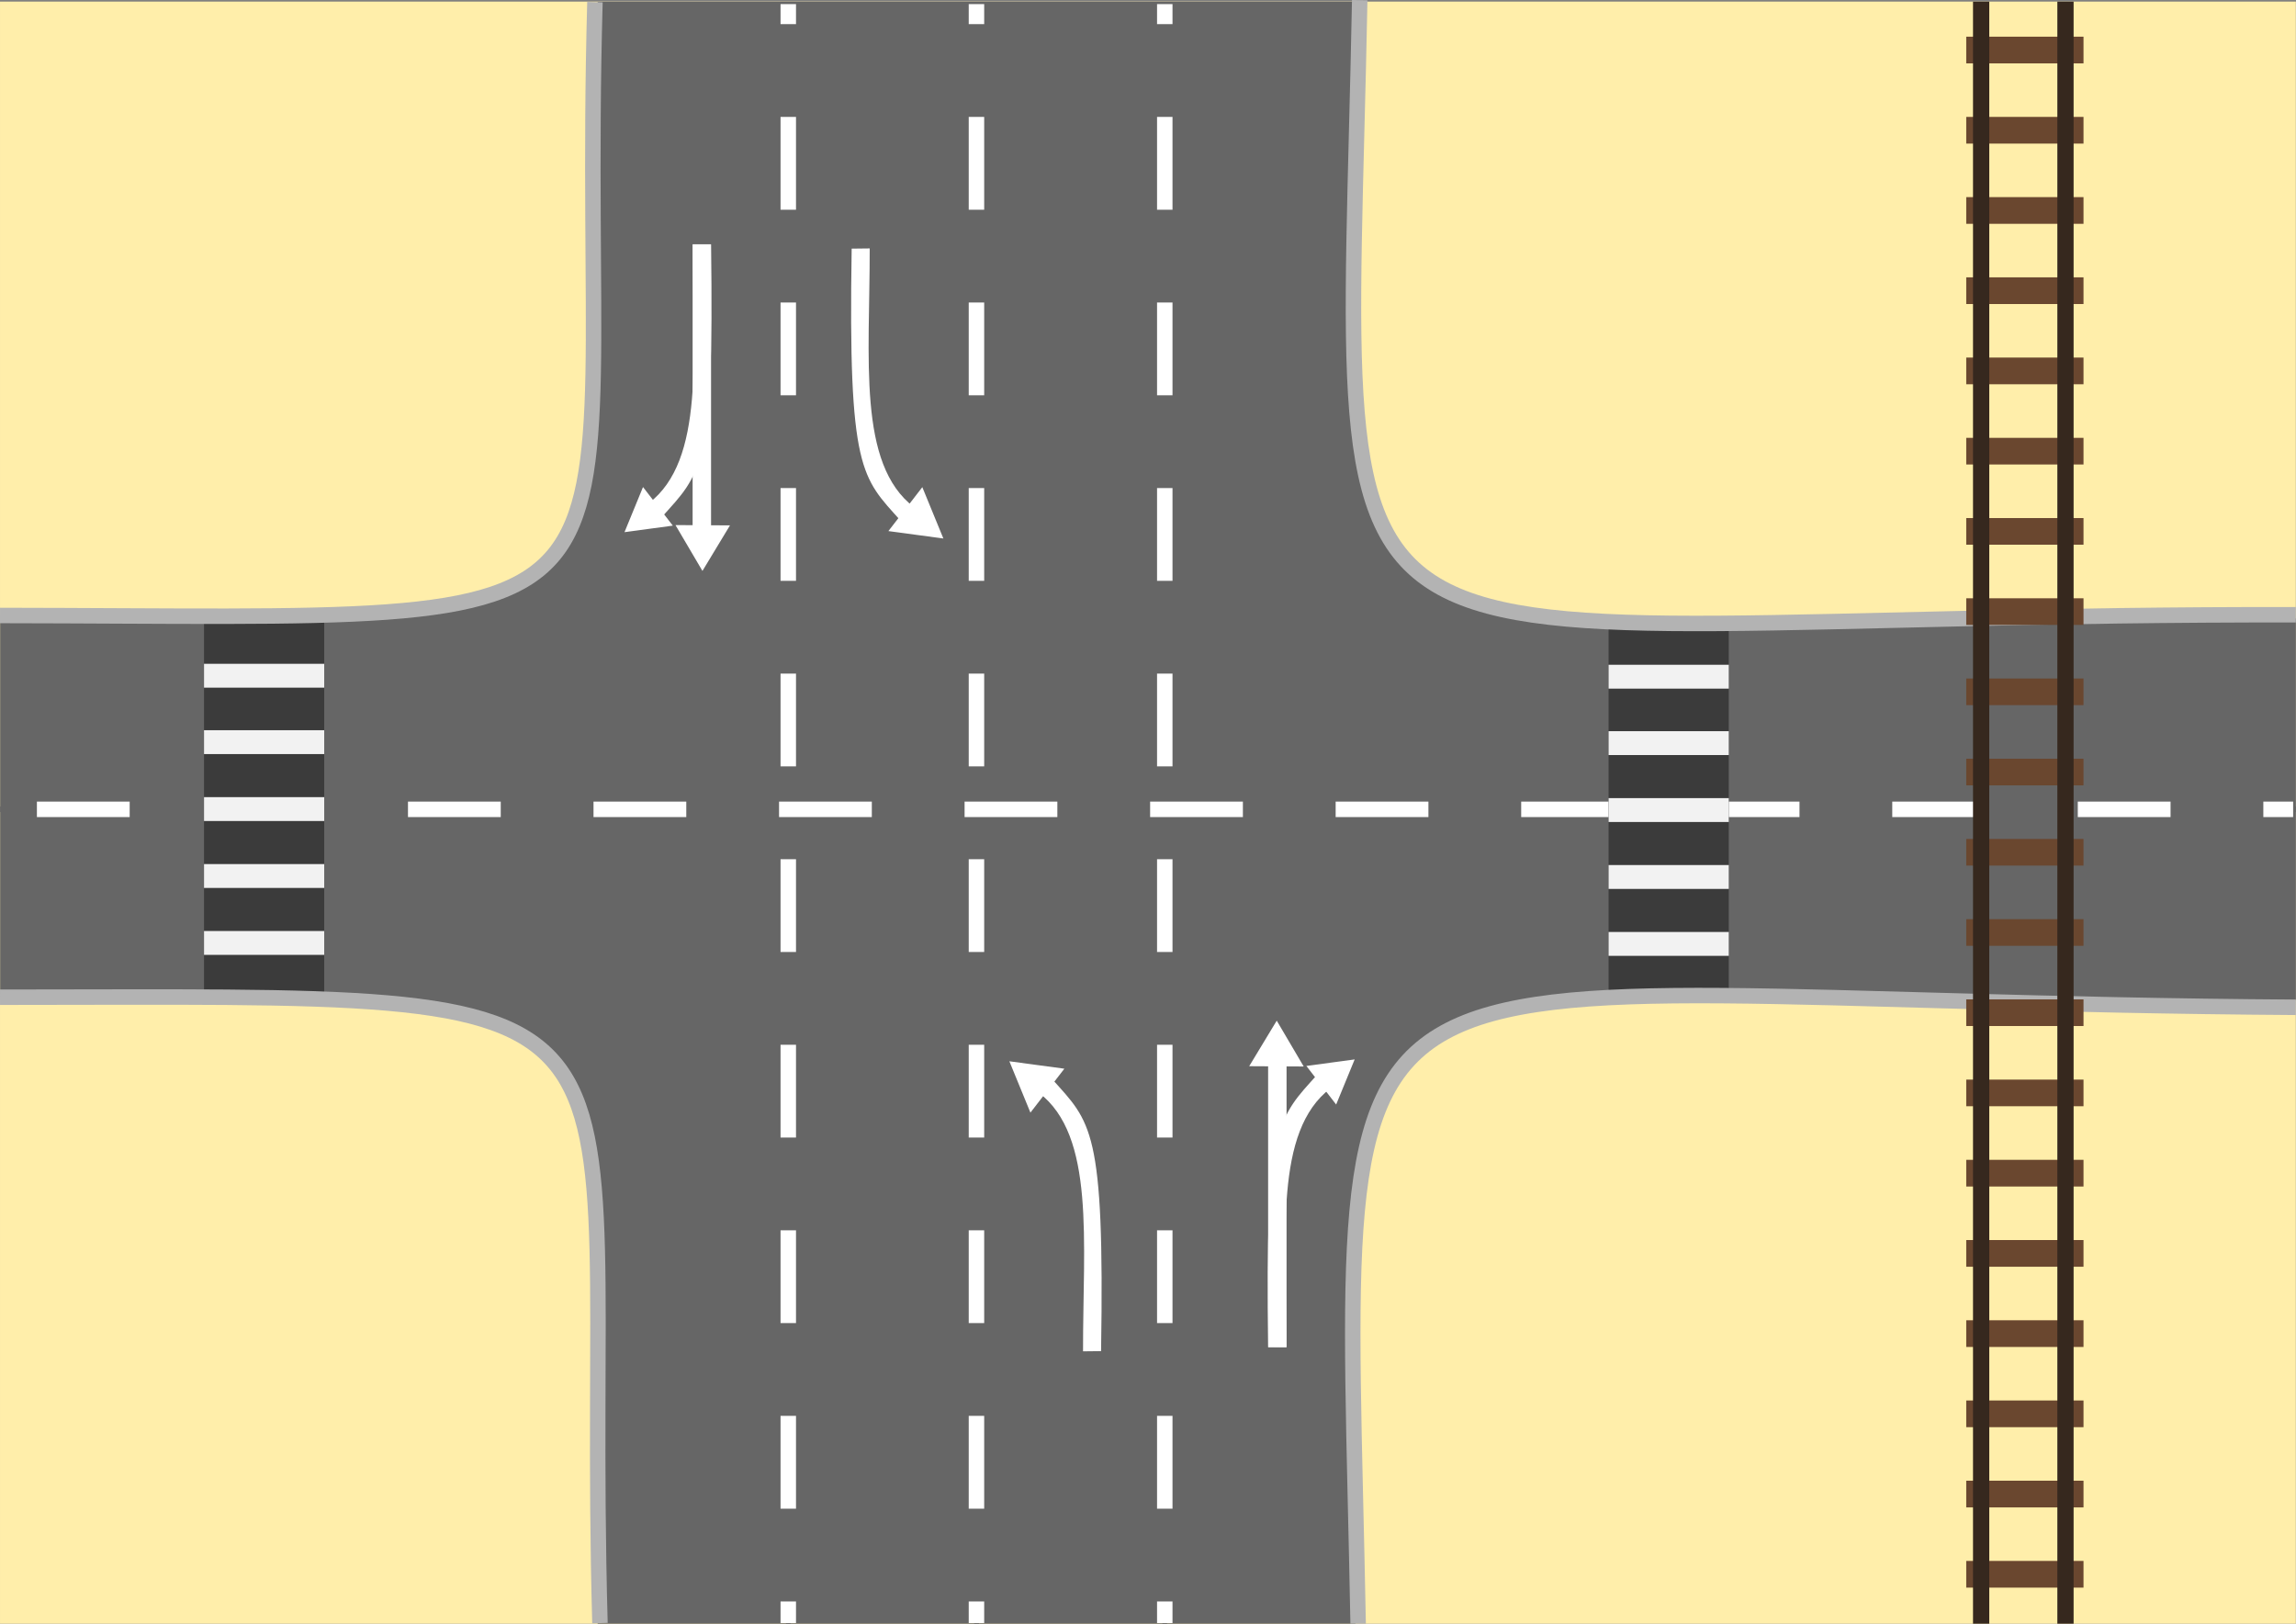 <?xml version="1.0" encoding="UTF-8" standalone="no"?>
<svg
   xmlns:dc="http://purl.org/dc/elements/1.1/"
   xmlns:cc="http://creativecommons.org/ns#"
   xmlns:rdf="http://www.w3.org/1999/02/22-rdf-syntax-ns#"
   xmlns:svg="http://www.w3.org/2000/svg"
   xmlns="http://www.w3.org/2000/svg"
   xmlns:sodipodi="http://sodipodi.sourceforge.net/DTD/sodipodi-0.dtd"
   xmlns:inkscape="http://www.inkscape.org/namespaces/inkscape"
   width="297mm"
   height="210mm"
   viewBox="0 0 297 210"
   version="1.1"
   id="svg8"
   inkscape:version="1.0.2 (e86c870879, 2021-01-15)"
   sodipodi:docname="krizovatka-na-sirku.svg">
  <rect x="0" y="0" width="297" height="210" fill="#808080" stroke="none"/>
  <defs
     id="defs2" />
  <sodipodi:namedview
     id="base"
     pagecolor="#ffffff"
     bordercolor="#666666"
     borderopacity="1.0"
     inkscape:pageopacity="0.0"
     inkscape:pageshadow="2"
     inkscape:zoom="0.70710678"
     inkscape:cx="632.86131"
     inkscape:cy="428.15666"
     inkscape:document-units="mm"
     inkscape:current-layer="layer1"
     inkscape:document-rotation="0"
     showgrid="false"
     inkscape:snap-bbox="true"
     inkscape:bbox-paths="true"
     inkscape:object-paths="true"
     inkscape:snap-global="true"
     inkscape:snap-intersection-paths="true"
     inkscape:snap-bbox-midpoints="true"
     inkscape:window-width="1920"
     inkscape:window-height="1001"
     inkscape:window-x="-9"
     inkscape:window-y="-9"
     inkscape:window-maximized="1"
     inkscape:snap-smooth-nodes="true" />
  <g
     inkscape:groupmode="layer"
     id="layer2"
     inkscape:label="pozadí"
     style="display:inline" />
  <g
     inkscape:groupmode="layer"
     id="layer3"
     inkscape:label="Krizovatka"
     style="display:inline" />
  <g
     inkscape:groupmode="layer"
     id="layer6"
     inkscape:label="přechody" />
  <g
     inkscape:groupmode="layer"
     id="layer5"
     inkscape:label="linie silnice" />
  <g
     inkscape:groupmode="layer"
     id="layer4"
     inkscape:label="Koleje"
     style="display:inline" />
  <g
     inkscape:label="šipky"
     inkscape:groupmode="layer"
     id="layer1">
    <g
       id="g1026"
       transform="rotate(-90,105.111,105.11)">
      <rect
         style="display:inline;fill:#ffeeaa;fill-opacity:1;stroke:none;stroke-width:2.054;stroke-dashoffset:34.772;stroke-opacity:1"
         id="rect1364"
         width="210.048"
         height="296.979"
         x="-0.033"
         y="0"
         ry="0" />
      <rect
         style="display:inline;fill:#666666;fill-opacity:1;stroke:#666666;stroke-width:0.598;stroke-miterlimit:4;stroke-dasharray:none;stroke-opacity:1"
         id="rect833-6-8-3-5"
         width="24.36"
         height="209.388"
         x="-126.327"
         y="0.299"
         transform="rotate(-90)" />
      <rect
         style="display:inline;fill:#666666;fill-opacity:1;stroke:#666666;stroke-width:0.711;stroke-miterlimit:4;stroke-dasharray:none;stroke-opacity:1"
         id="rect833-6-8"
         width="24.322"
         height="296.257"
         x="-105.548"
         y="-296.63"
         transform="scale(-1)" />
      <rect
         style="display:inline;fill:#666666;fill-opacity:1;stroke:#666666;stroke-width:0.711;stroke-miterlimit:4;stroke-dasharray:none;stroke-opacity:1"
         id="rect833-6-8-0"
         width="24.322"
         height="296.257"
         x="-129.87"
         y="-296.63"
         transform="scale(-1)" />
      <rect
         style="display:inline;fill:#666666;fill-opacity:1;stroke:#666666;stroke-width:0.598;stroke-miterlimit:4;stroke-dasharray:none;stroke-opacity:1"
         id="rect833-6-8-3"
         width="24.36"
         height="209.388"
         x="-101.967"
         y="0.299"
         transform="rotate(-90)" />
      <rect
         style="display:inline;fill:#666666;fill-opacity:1;stroke:#666666;stroke-width:0.598;stroke-miterlimit:4;stroke-dasharray:none;stroke-opacity:1"
         id="rect833-6-8-3-8"
         width="24.36"
         height="209.388"
         x="-150.668"
         y="0.299"
         transform="rotate(-90)" />
      <rect
         style="display:inline;fill:#666666;fill-opacity:1;stroke:#666666;stroke-width:0.598;stroke-miterlimit:4;stroke-dasharray:none;stroke-opacity:1"
         id="rect833-6-8-3-2"
         width="24.36"
         height="209.388"
         x="-175.029"
         y="0.299"
         transform="rotate(-90)" />
      <path
         style="display:inline;fill:#666666;fill-opacity:1;stroke:#666666;stroke-width:0.265px;stroke-linecap:butt;stroke-linejoin:miter;stroke-opacity:1"
         d="m 129.87,38.523 c -1e-5,33.025 6.696,39.257 39.084,39.084 h -39.084 z"
         id="path978"
         sodipodi:nodetypes="cccc" />
      <path
         style="display:inline;fill:#666666;fill-opacity:1;stroke:#666666;stroke-width:0.265px;stroke-linecap:butt;stroke-linejoin:miter;stroke-opacity:1"
         d="m 81.226,38.523 c 1e-5,33.025 -6.696,39.257 -39.084,39.084 h 39.084 z"
         id="path978-7"
         sodipodi:nodetypes="cccc" />
      <path
         style="display:inline;fill:#666666;fill-opacity:1;stroke:#666666;stroke-width:0.265px;stroke-linecap:butt;stroke-linejoin:miter;stroke-opacity:1"
         d="m 81.226,214.112 c 1e-5,-33.025 -6.696,-39.257 -39.084,-39.084 h 39.084 z"
         id="path978-7-1"
         sodipodi:nodetypes="cccc" />
      <path
         style="display:inline;fill:#666666;fill-opacity:1;stroke:#666666;stroke-width:0.265px;stroke-linecap:butt;stroke-linejoin:miter;stroke-opacity:1"
         d="m 129.87,214.112 c -1e-5,-33.025 6.696,-39.257 39.084,-39.084 h -39.084 z"
         id="path978-7-1-4"
         sodipodi:nodetypes="cccc" />
      <path
         style="display:inline;fill:#999999;stroke:#ffffff;stroke-width:2;stroke-linecap:butt;stroke-linejoin:miter;stroke-miterlimit:4;stroke-dasharray:12, 12;stroke-dashoffset:19.6;stroke-opacity:1"
         d="M 105.548,0.373 V 296.63"
         id="path2275" />
      <path
         style="display:inline;fill:#999999;stroke:#ffffff;stroke-width:2;stroke-linecap:butt;stroke-linejoin:miter;stroke-miterlimit:4;stroke-dasharray:12, 12;stroke-dashoffset:9.2;stroke-opacity:1"
         d="m 0.299,126.309 209.388,2e-5"
         id="path2277" />
      <path
         style="display:inline;fill:#999999;stroke:#ffffff;stroke-width:2;stroke-linecap:butt;stroke-linejoin:miter;stroke-miterlimit:4;stroke-dasharray:12, 12;stroke-dashoffset:9.2;stroke-opacity:1"
         d="m 0.299,150.669 209.388,1e-5"
         id="path2279" />
      <path
         style="display:inline;fill:#999999;stroke:#ffffff;stroke-width:2;stroke-linecap:butt;stroke-linejoin:miter;stroke-miterlimit:4;stroke-dasharray:12, 12;stroke-dashoffset:9.2;stroke-opacity:1"
         d="m 0.299,101.967 209.388,2e-5"
         id="path2277-1" />
      <rect
         style="fill:#3b3b3b;fill-opacity:1;stroke:none;stroke-width:1.85;stroke-miterlimit:4;stroke-dasharray:none;stroke-dashoffset:9.2;stroke-opacity:1"
         id="rect2281-0"
         width="49.767"
         height="15.549"
         x="80.696"
         y="26.39" />
      <rect
         style="fill:#f2f2f2;fill-opacity:1;stroke:none;stroke-width:1.312;stroke-miterlimit:4;stroke-dasharray:none;stroke-dashoffset:34.772;stroke-opacity:1"
         id="rect2283-3"
         width="3.087"
         height="15.549"
         x="86.724"
         y="26.39" />
      <rect
         style="fill:#3b3b3b;fill-opacity:1;stroke:none;stroke-width:1.85;stroke-miterlimit:4;stroke-dasharray:none;stroke-dashoffset:9.2;stroke-opacity:1"
         id="rect2281"
         width="49.767"
         height="15.549"
         x="80.571"
         y="208.077" />
      <rect
         style="fill:#f2f2f2;fill-opacity:1;stroke:none;stroke-width:1.312;stroke-miterlimit:4;stroke-dasharray:none;stroke-dashoffset:34.772;stroke-opacity:1"
         id="rect2283"
         width="3.087"
         height="15.549"
         x="86.598"
         y="208.077" />
      <rect
         style="fill:#f2f2f2;fill-opacity:1;stroke:none;stroke-width:1.312;stroke-miterlimit:4;stroke-dasharray:none;stroke-dashoffset:34.772;stroke-opacity:1"
         id="rect2283-8"
         width="3.087"
         height="15.549"
         x="95.254"
         y="208.077" />
      <rect
         style="fill:#f2f2f2;fill-opacity:1;stroke:none;stroke-width:1.312;stroke-miterlimit:4;stroke-dasharray:none;stroke-dashoffset:34.772;stroke-opacity:1"
         id="rect2283-2"
         width="3.087"
         height="15.549"
         x="112.567"
         y="208.077" />
      <rect
         style="fill:#f2f2f2;fill-opacity:1;stroke:none;stroke-width:1.312;stroke-miterlimit:4;stroke-dasharray:none;stroke-dashoffset:34.772;stroke-opacity:1"
         id="rect2283-9"
         width="3.087"
         height="15.549"
         x="103.911"
         y="208.077" />
      <rect
         style="fill:#f2f2f2;fill-opacity:1;stroke:none;stroke-width:1.312;stroke-miterlimit:4;stroke-dasharray:none;stroke-dashoffset:34.772;stroke-opacity:1"
         id="rect2283-2-9"
         width="3.087"
         height="15.549"
         x="121.157"
         y="208.077" />
      <rect
         style="fill:#f2f2f2;fill-opacity:1;stroke:none;stroke-width:1.312;stroke-miterlimit:4;stroke-dasharray:none;stroke-dashoffset:34.772;stroke-opacity:1"
         id="rect2283-8-2"
         width="3.087"
         height="15.549"
         x="95.38"
         y="26.39" />
      <rect
         style="fill:#f2f2f2;fill-opacity:1;stroke:none;stroke-width:1.312;stroke-miterlimit:4;stroke-dasharray:none;stroke-dashoffset:34.772;stroke-opacity:1"
         id="rect2283-2-81"
         width="3.087"
         height="15.549"
         x="112.693"
         y="26.39" />
      <rect
         style="fill:#f2f2f2;fill-opacity:1;stroke:none;stroke-width:1.312;stroke-miterlimit:4;stroke-dasharray:none;stroke-dashoffset:34.772;stroke-opacity:1"
         id="rect2283-9-2"
         width="3.087"
         height="15.549"
         x="104.037"
         y="26.39" />
      <rect
         style="fill:#f2f2f2;fill-opacity:1;stroke:none;stroke-width:1.312;stroke-miterlimit:4;stroke-dasharray:none;stroke-dashoffset:34.772;stroke-opacity:1"
         id="rect2283-2-9-0"
         width="3.087"
         height="15.549"
         x="121.283"
         y="26.39" />
      <path
         style="display:inline;fill:none;stroke:#b3b3b3;stroke-width:2;stroke-linecap:butt;stroke-linejoin:miter;stroke-miterlimit:4;stroke-dasharray:none;stroke-opacity:1"
         d="M 0.299,77.607 C 84.809,75.262 81.277,90.778 81.246,0"
         id="path1287"
         sodipodi:nodetypes="cc" />
      <path
         style="display:inline;fill:none;stroke:#b3b3b3;stroke-width:2;stroke-linecap:butt;stroke-linejoin:miter;stroke-miterlimit:4;stroke-dasharray:none;stroke-opacity:1"
         d="M 209.948,76.958 C 125.393,74.612 130.488,90.911 130.619,0"
         id="path1287-2"
         sodipodi:nodetypes="cc" />
      <path
         style="display:inline;fill:none;fill-opacity:1;stroke:#b3b3b3;stroke-width:2;stroke-linecap:butt;stroke-linejoin:miter;stroke-miterlimit:4;stroke-dasharray:none;stroke-opacity:1"
         d="M 0.112,175.684 C 97.005,173.864 80.785,166.712 79.942,296.979"
         id="path1327"
         sodipodi:nodetypes="cc" />
      <path
         style="display:inline;fill:none;fill-opacity:1;stroke:#b3b3b3;stroke-width:2;stroke-linecap:butt;stroke-linejoin:miter;stroke-miterlimit:4;stroke-dasharray:none;stroke-opacity:1"
         d="m 210.201,175.886 c -96.935,-1.88 -79.268,-10.319 -79.489,121.093"
         id="path1327-1"
         sodipodi:nodetypes="cc" />
      <rect
         style="display:inline;fill:#ececec;fill-opacity:1;stroke:#6a472f;stroke-width:1.839;stroke-dashoffset:34.772;stroke-opacity:1"
         id="rect1037"
         width="1.611"
         height="13.33"
         x="5.808"
         y="255.263" />
      <rect
         style="display:inline;fill:#ececec;fill-opacity:1;stroke:#6a472f;stroke-width:1.839;stroke-dashoffset:34.772;stroke-opacity:1"
         id="rect1037-2"
         width="1.611"
         height="13.33"
         x="16.184"
         y="255.263" />
      <rect
         style="display:inline;fill:#ececec;fill-opacity:1;stroke:#6a472f;stroke-width:1.839;stroke-dashoffset:34.772;stroke-opacity:1"
         id="rect1037-9"
         width="1.611"
         height="13.33"
         x="26.56"
         y="255.263" />
      <rect
         style="display:inline;fill:#ececec;fill-opacity:1;stroke:#6a472f;stroke-width:1.839;stroke-dashoffset:34.772;stroke-opacity:1"
         id="rect1037-0"
         width="1.611"
         height="13.33"
         x="36.935"
         y="255.263" />
      <rect
         style="display:inline;fill:#ececec;fill-opacity:1;stroke:#6a472f;stroke-width:1.839;stroke-dashoffset:34.772;stroke-opacity:1"
         id="rect1037-7"
         width="1.611"
         height="13.33"
         x="47.311"
         y="255.263" />
      <rect
         style="display:inline;fill:#ececec;fill-opacity:1;stroke:#6a472f;stroke-width:1.839;stroke-dashoffset:34.772;stroke-opacity:1"
         id="rect1037-20"
         width="1.611"
         height="13.33"
         x="57.686"
         y="255.263" />
      <rect
         style="display:inline;fill:#ececec;fill-opacity:1;stroke:#6a472f;stroke-width:1.839;stroke-dashoffset:34.772;stroke-opacity:1"
         id="rect1037-3"
         width="1.611"
         height="13.33"
         x="99.188"
         y="255.263" />
      <rect
         style="display:inline;fill:#ececec;fill-opacity:1;stroke:#6a472f;stroke-width:1.839;stroke-dashoffset:34.772;stroke-opacity:1"
         id="rect1037-21"
         width="1.611"
         height="13.33"
         x="119.94"
         y="255.263" />
      <rect
         style="display:inline;fill:#ececec;fill-opacity:1;stroke:#6a472f;stroke-width:1.839;stroke-dashoffset:34.772;stroke-opacity:1"
         id="rect1037-99"
         width="1.611"
         height="13.33"
         x="130.315"
         y="255.263" />
      <rect
         style="display:inline;fill:#ececec;fill-opacity:1;stroke:#6a472f;stroke-width:1.839;stroke-dashoffset:34.772;stroke-opacity:1"
         id="rect1037-4"
         width="1.611"
         height="13.33"
         x="140.691"
         y="255.263" />
      <rect
         style="display:inline;fill:#ececec;fill-opacity:1;stroke:#6a472f;stroke-width:1.839;stroke-dashoffset:34.772;stroke-opacity:1"
         id="rect1037-8"
         width="1.611"
         height="13.33"
         x="151.066"
         y="255.263" />
      <rect
         style="display:inline;fill:#ececec;fill-opacity:1;stroke:#6a472f;stroke-width:1.839;stroke-dashoffset:34.772;stroke-opacity:1"
         id="rect1037-08"
         width="1.611"
         height="13.33"
         x="161.442"
         y="255.263" />
      <rect
         style="display:inline;fill:#ececec;fill-opacity:1;stroke:#6a472f;stroke-width:1.839;stroke-dashoffset:34.772;stroke-opacity:1"
         id="rect1037-46"
         width="1.611"
         height="13.33"
         x="192.569"
         y="255.263" />
      <rect
         style="display:inline;fill:#ececec;fill-opacity:1;stroke:#6a472f;stroke-width:1.839;stroke-dashoffset:34.772;stroke-opacity:1"
         id="rect1037-1"
         width="1.611"
         height="13.33"
         x="171.817"
         y="255.263" />
      <rect
         style="display:inline;fill:#ececec;fill-opacity:1;stroke:#6a472f;stroke-width:1.839;stroke-dashoffset:34.772;stroke-opacity:1"
         id="rect1037-94"
         width="1.611"
         height="13.33"
         x="182.193"
         y="255.263" />
      <rect
         style="display:inline;fill:#ececec;fill-opacity:1;stroke:#6a472f;stroke-width:1.839;stroke-dashoffset:34.772;stroke-opacity:1"
         id="rect1037-74"
         width="1.611"
         height="13.33"
         x="202.944"
         y="255.263" />
      <rect
         style="display:inline;fill:#ececec;fill-opacity:1;stroke:#6a472f;stroke-width:1.839;stroke-dashoffset:34.772;stroke-opacity:1"
         id="rect1037-3-3"
         width="1.611"
         height="13.33"
         x="78.437"
         y="255.263" />
      <rect
         style="display:inline;fill:#ececec;fill-opacity:1;stroke:#6a472f;stroke-width:1.839;stroke-dashoffset:34.772;stroke-opacity:1"
         id="rect1037-3-0"
         width="1.611"
         height="13.33"
         x="68.062"
         y="255.263" />
      <rect
         style="display:inline;fill:#ececec;fill-opacity:1;stroke:#6a472f;stroke-width:1.839;stroke-dashoffset:34.772;stroke-opacity:1"
         id="rect1037-3-1"
         width="1.611"
         height="13.33"
         x="109.564"
         y="255.263" />
      <rect
         style="display:inline;fill:#ececec;fill-opacity:1;stroke:#6a472f;stroke-width:1.839;stroke-dashoffset:34.772;stroke-opacity:1"
         id="rect1037-3-02"
         width="1.611"
         height="13.33"
         x="88.813"
         y="255.263" />
      <rect
         style="display:inline;fill:#36281e;fill-opacity:1;stroke:#36281e;stroke-width:0.892;stroke-dashoffset:34.772;stroke-opacity:1"
         id="rect1013"
         width="209.045"
         height="1.211"
         x="0.517"
         y="255.664" />
      <rect
         style="display:inline;fill:#36281e;fill-opacity:1;stroke:#36281e;stroke-width:0.892;stroke-dashoffset:34.772;stroke-opacity:1"
         id="rect1035"
         width="209.045"
         height="1.211"
         x="0.517"
         y="266.574" />
      <g
         id="g909"
         transform="translate(-10.29,14.32)"
         style="fill:#ffffff">
        <path
           id="rect890"
           style="fill:#ffffff;stroke-width:1.077;stroke-dashoffset:34.772"
           d="m 80.95,121.774 -1.759,-1.723 c -5.566,7.333 -19.201,5.707 -33.454,5.724 l 0.027,2.334 c 28.859,0.47 29.567,-1.314 35.186,-6.334 z"
           sodipodi:nodetypes="cccccc" />
        <path
           sodipodi:type="star"
           style="fill:#ffffff;stroke-width:2;stroke-dashoffset:34.772"
           id="path893"
           sodipodi:sides="3"
           sodipodi:cx="-74.744789"
           sodipodi:cy="134.77214"
           sodipodi:r1="4.912302"
           sodipodi:r2="2.4561512"
           sodipodi:arg1="0.88554052"
           sodipodi:arg2="1.9327381"
           inkscape:flatsided="false"
           inkscape:rounded="0"
           inkscape:randomized="0"
           d="m -71.636,138.576 -3.979,-1.506 -3.979,-1.506 3.294,-2.692 3.294,-2.692 0.685,4.199 z"
           inkscape:transform-center-x="0.78637472"
           inkscape:transform-center-y="0.27682514"
           transform="matrix(0.807,0.246,-0.246,0.807,174.192,29.15)" />
      </g>
      <g
         id="g949"
         transform="translate(-2.245,13.571)">
        <path
           id="rect890-3"
           style="fill:#ffffff;stroke-width:1.077;stroke-dashoffset:34.772"
           d="m 73.48,156.822 -1.759,1.723 c -5.566,-7.333 -19.201,-5.707 -33.454,-5.724 l 0.027,-2.334 c 28.859,-0.47 29.567,1.314 35.186,6.334 z"
           sodipodi:nodetypes="cccccc" />
        <path
           sodipodi:type="star"
           style="fill:#ffffff;stroke-width:2;stroke-dashoffset:34.772"
           id="path893-9"
           sodipodi:sides="3"
           sodipodi:cx="-74.744789"
           sodipodi:cy="134.77214"
           sodipodi:r1="4.912302"
           sodipodi:r2="2.4561512"
           sodipodi:arg1="0.88554052"
           sodipodi:arg2="1.9327381"
           inkscape:flatsided="false"
           inkscape:rounded="0"
           inkscape:randomized="0"
           inkscape:transform-center-x="0.69125665"
           inkscape:transform-center-y="0.24334431"
           transform="matrix(0.709,-0.216,-0.216,-0.709,155.326,238.19)"
           d="m -71.636,138.576 -3.979,-1.506 -3.979,-1.506 3.294,-2.692 3.294,-2.692 0.685,4.199 z" />
        <rect
           style="fill:#ffffff;stroke-width:2.705;stroke-dashoffset:34.772"
           id="rect939"
           width="36.95"
           height="2.385"
           x="-75.163"
           y="150.466"
           transform="scale(-1,1)" />
        <path
           sodipodi:type="star"
           style="fill:#ffffff;stroke-width:2;stroke-dashoffset:34.772"
           id="path941"
           sodipodi:sides="3"
           sodipodi:cx="75.396729"
           sodipodi:cy="146.06947"
           sodipodi:r1="4.5020485"
           sodipodi:r2="2.2510245"
           sodipodi:arg1="1.0000831"
           sodipodi:arg2="2.0472806"
           inkscape:flatsided="false"
           inkscape:rounded="0"
           inkscape:randomized="0"
           d="m 77.829,149.858 -3.465,-1.788 -3.465,-1.788 3.281,-2.106 3.281,-2.106 0.184,3.895 z"
           inkscape:transform-center-x="-0.97593093"
           inkscape:transform-center-y="-0.011581901"
           transform="matrix(0.397,0.806,-0.78,0.41,160.523,30.898)" />
      </g>
      <g
         id="g909-4"
         transform="rotate(180,111.913,119.138)"
         style="fill:#ffffff">
        <path
           id="rect890-1"
           style="fill:#ffffff;stroke-width:1.077;stroke-dashoffset:34.772"
           d="m 80.95,121.774 -1.759,-1.723 c -5.566,7.333 -19.201,5.707 -33.454,5.724 l 0.027,2.334 c 28.859,0.47 29.567,-1.314 35.186,-6.334 z"
           sodipodi:nodetypes="cccccc" />
        <path
           sodipodi:type="star"
           style="fill:#ffffff;stroke-width:2;stroke-dashoffset:34.772"
           id="path893-4"
           sodipodi:sides="3"
           sodipodi:cx="-74.744789"
           sodipodi:cy="134.77214"
           sodipodi:r1="4.912302"
           sodipodi:r2="2.4561512"
           sodipodi:arg1="0.88554052"
           sodipodi:arg2="1.9327381"
           inkscape:flatsided="false"
           inkscape:rounded="0"
           inkscape:randomized="0"
           inkscape:transform-center-x="0.78637472"
           inkscape:transform-center-y="0.27682514"
           transform="matrix(0.807,0.246,-0.246,0.807,174.192,29.15)"
           d="m -71.636,138.576 -3.979,-1.506 -3.979,-1.506 3.294,-2.692 3.294,-2.692 0.685,4.199 z" />
      </g>
      <g
         id="g949-2"
         transform="rotate(180,108.421,121.222)">
        <path
           id="rect890-3-2"
           style="fill:#ffffff;stroke-width:1.077;stroke-dashoffset:34.772"
           d="m 73.48,156.822 -1.759,1.723 c -5.566,-7.333 -19.201,-5.707 -33.454,-5.724 l 0.027,-2.334 c 28.859,-0.47 29.567,1.314 35.186,6.334 z"
           sodipodi:nodetypes="cccccc" />
        <path
           sodipodi:type="star"
           style="fill:#ffffff;stroke-width:2;stroke-dashoffset:34.772"
           id="path893-9-9"
           sodipodi:sides="3"
           sodipodi:cx="-74.744789"
           sodipodi:cy="134.77214"
           sodipodi:r1="4.912302"
           sodipodi:r2="2.4561512"
           sodipodi:arg1="0.88554052"
           sodipodi:arg2="1.9327381"
           inkscape:flatsided="false"
           inkscape:rounded="0"
           inkscape:randomized="0"
           inkscape:transform-center-x="0.69125665"
           inkscape:transform-center-y="0.24334431"
           transform="matrix(0.709,-0.216,-0.216,-0.709,155.326,238.19)"
           d="m -71.636,138.576 -3.979,-1.506 -3.979,-1.506 3.294,-2.692 3.294,-2.692 0.685,4.199 z" />
        <rect
           style="fill:#ffffff;stroke-width:2.705;stroke-dashoffset:34.772"
           id="rect939-1"
           width="36.95"
           height="2.385"
           x="-75.163"
           y="150.466"
           transform="scale(-1,1)" />
        <path
           sodipodi:type="star"
           style="fill:#ffffff;stroke-width:2;stroke-dashoffset:34.772"
           id="path941-1"
           sodipodi:sides="3"
           sodipodi:cx="75.396729"
           sodipodi:cy="146.06947"
           sodipodi:r1="4.5020485"
           sodipodi:r2="2.2510245"
           sodipodi:arg1="1.0000831"
           sodipodi:arg2="2.0472806"
           inkscape:flatsided="false"
           inkscape:rounded="0"
           inkscape:randomized="0"
           inkscape:transform-center-x="-0.97593093"
           inkscape:transform-center-y="-0.011581901"
           transform="matrix(0.397,0.806,-0.78,0.41,160.523,30.898)"
           d="m 77.829,149.858 -3.465,-1.788 -3.465,-1.788 3.281,-2.106 3.281,-2.106 0.184,3.895 z" />
      </g>
    </g>
  </g>
</svg>
